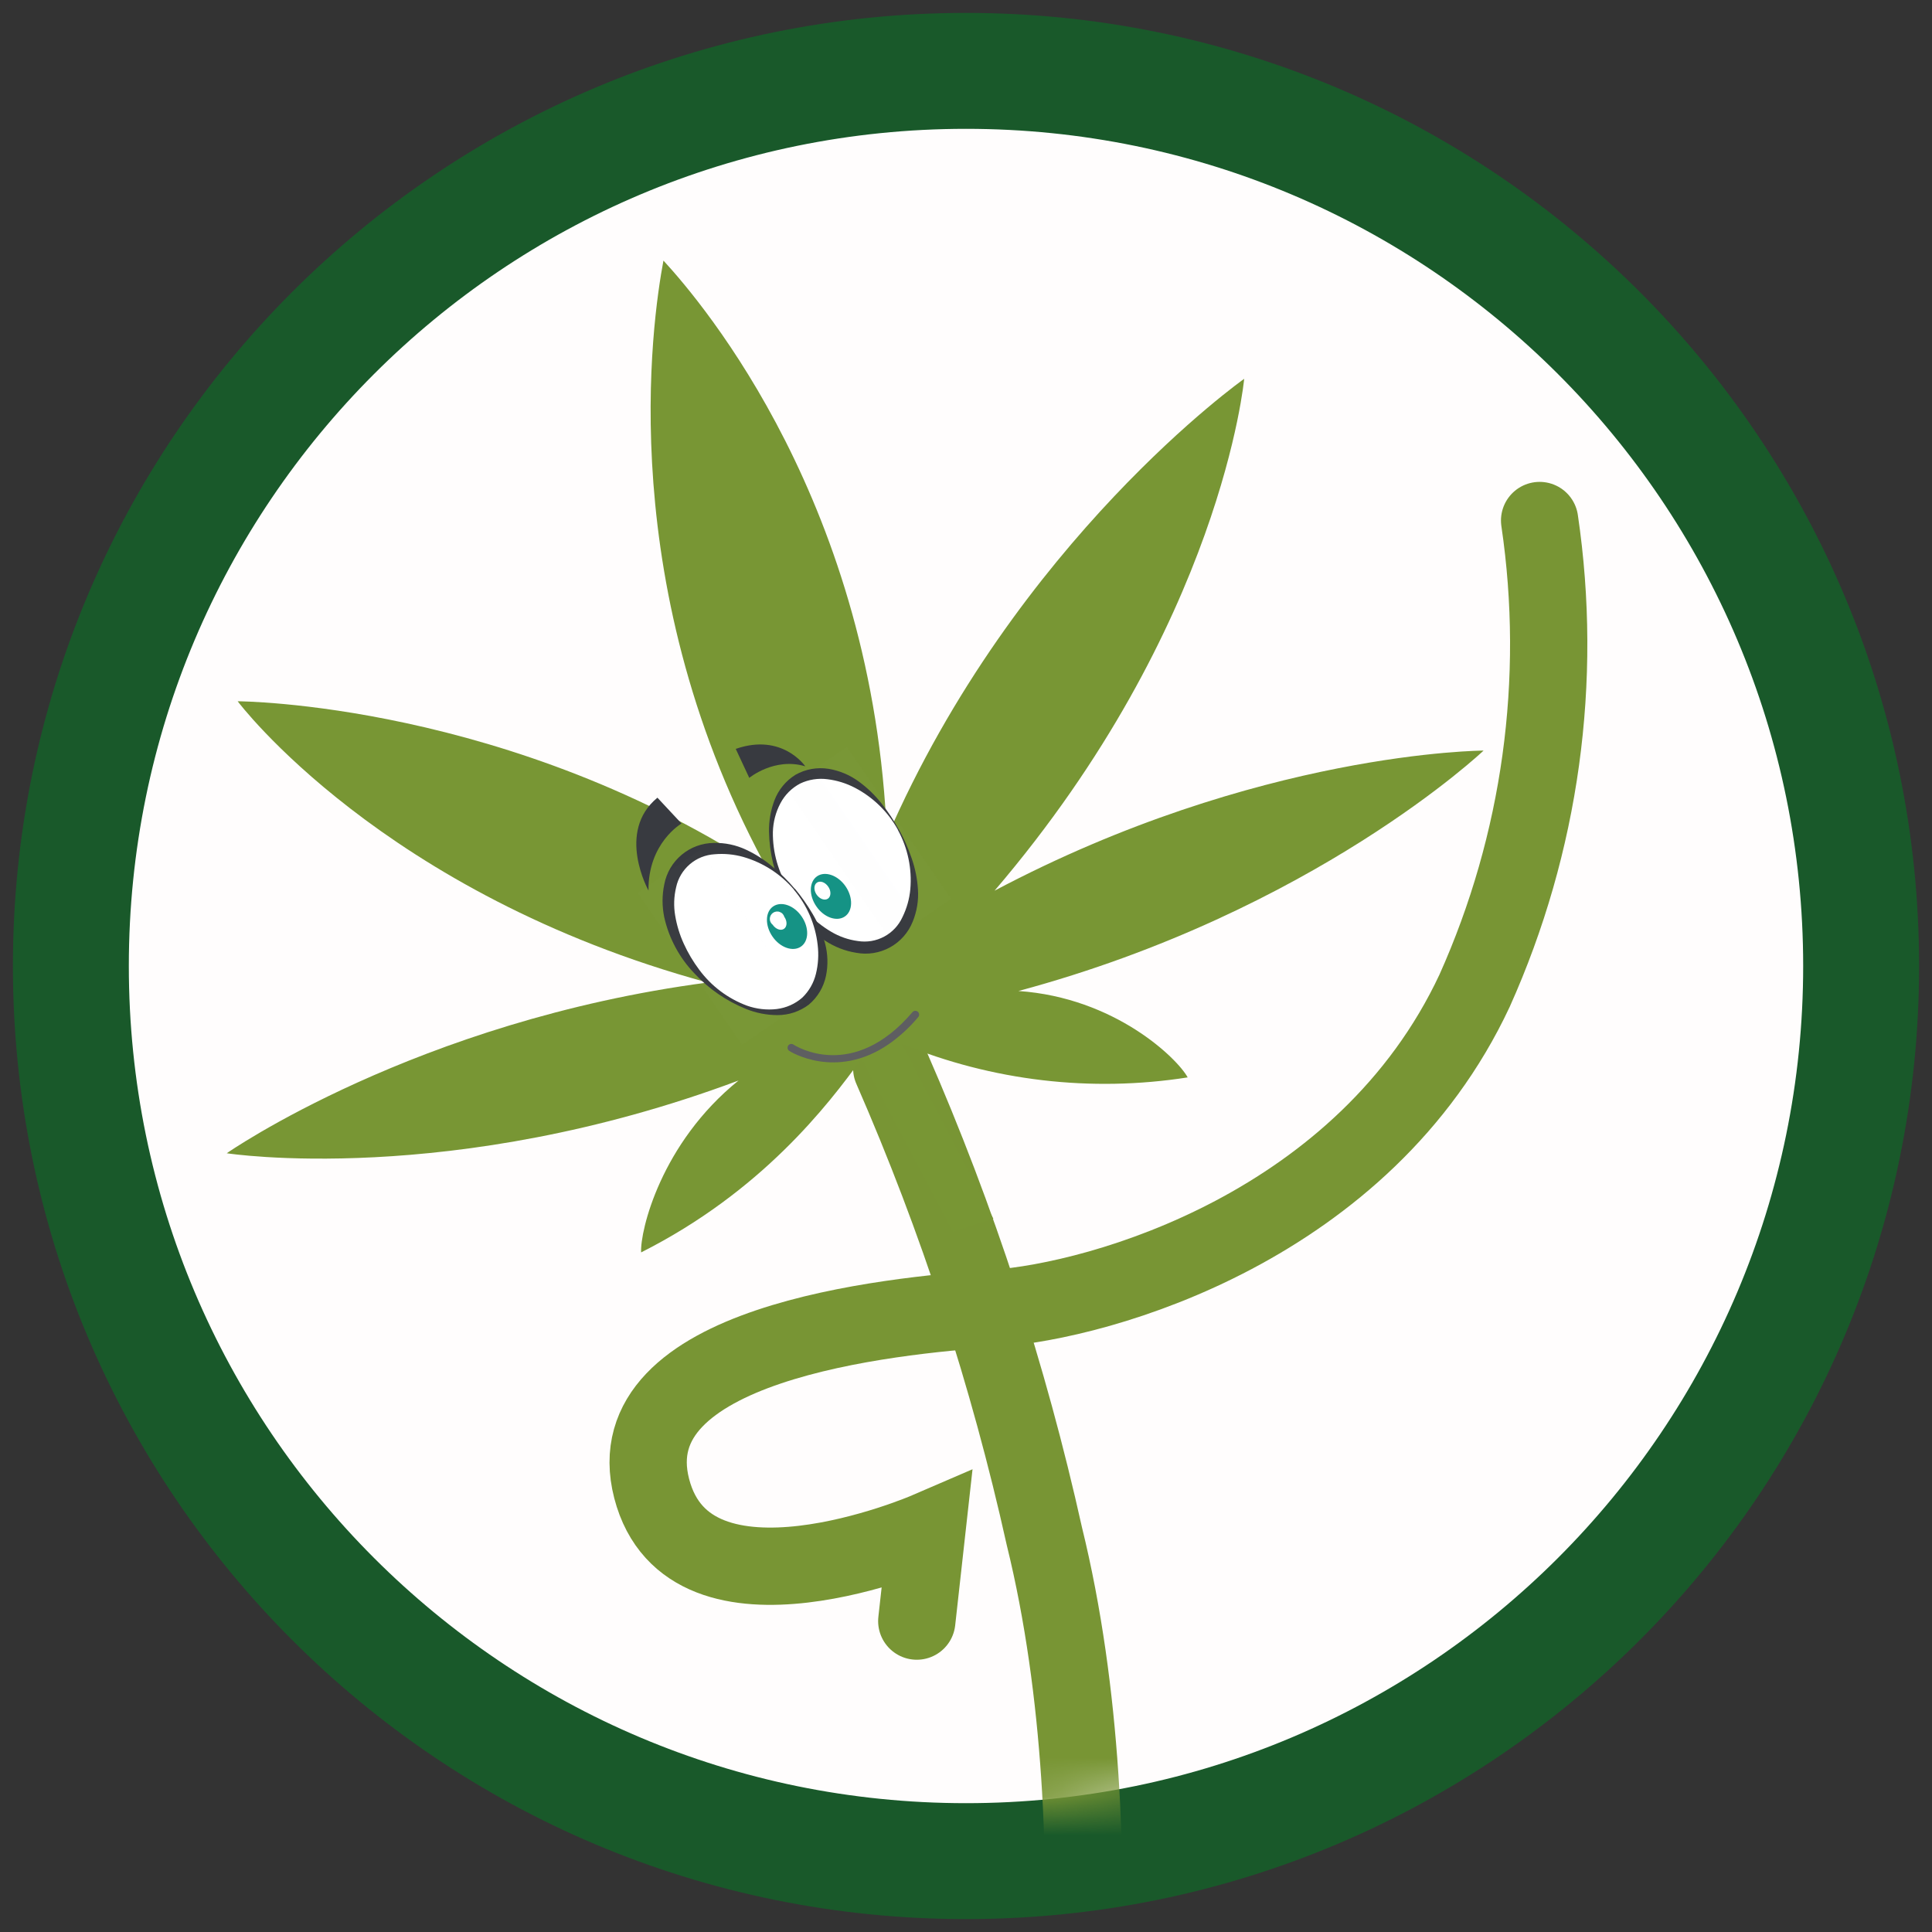 <svg width="50" height="50" viewBox="0 0 50 50" fill="none" xmlns="http://www.w3.org/2000/svg">
<rect x="0" y="0" width="50" height="50" fill="#333333" stroke="none"/>
<path d="M25 48.166C37.794 48.166 48.166 37.794 48.166 25C48.166 12.206 37.794 1.834 25 1.834C12.206 1.834 1.834 12.206 1.834 25C1.834 37.794 12.206 48.166 25 48.166Z" fill="#FFFDFD" stroke="#19592A" stroke-width="3" stroke-linecap="round"/>
<mask id="mask0_177:238" style="mask-type:alpha" maskUnits="userSpaceOnUse" x="3" y="3" width="44" height="44">
<circle cx="25" cy="25" r="22" fill="#C4C4C4"/>
</mask>
<g mask="url(#mask0_177:238)">
<path d="M23.078 27.648C24.782 31.546 26.104 35.6 27.027 39.753C29.032 47.909 27.48 57.359 27.48 57.359" stroke="#789534" stroke-width="2" stroke-linecap="round"/>
<path d="M23.726 41.954L23.985 39.624C23.985 39.624 17.835 42.277 16.865 38.522C15.895 34.767 22.949 34.055 25.734 33.861C28.519 33.667 35.314 31.725 38.162 25.64C39.872 21.827 40.456 17.605 39.845 13.471" stroke="#789534" stroke-width="2" stroke-linecap="round"/>
<path d="M25.739 23.051C31.622 16.166 32.199 9.804 32.199 9.804C32.199 9.804 26.296 13.974 22.954 21.671C22.614 13.083 18.207 7.869 17.17 6.744C16.878 8.303 15.845 15.255 19.938 22.64C13.219 18.168 6.151 18.149 6.151 18.149C6.151 18.149 9.88 23.132 18.312 25.428C10.77 26.424 5.868 29.846 5.868 29.846C5.868 29.846 11.661 30.748 19.113 27.964C17.108 29.581 16.564 31.848 16.592 32.412C19.711 30.839 21.425 28.604 22.298 27.399L24.656 31.876L25.709 31.542L23.336 27.013C25.677 27.974 28.237 28.275 30.737 27.883C30.473 27.395 28.858 25.819 26.357 25.647C34.008 23.59 38.395 19.425 38.395 19.425C38.395 19.425 32.549 19.443 25.735 23.053" fill="#789634"/>
<path d="M22.999 27.024C21.63 27.964 20.437 27.206 20.426 27.197C20.415 27.19 20.406 27.181 20.399 27.17C20.391 27.159 20.386 27.147 20.384 27.135C20.381 27.122 20.381 27.109 20.384 27.096C20.386 27.084 20.391 27.072 20.398 27.061C20.405 27.05 20.414 27.041 20.425 27.033C20.435 27.026 20.447 27.021 20.46 27.018C20.473 27.016 20.485 27.016 20.498 27.018C20.511 27.021 20.523 27.026 20.533 27.033C20.596 27.073 22.073 28.005 23.616 26.192C23.634 26.173 23.657 26.161 23.683 26.16C23.708 26.158 23.733 26.166 23.753 26.183C23.772 26.199 23.785 26.223 23.787 26.248C23.789 26.274 23.782 26.299 23.766 26.319C23.543 26.587 23.285 26.824 22.999 27.024Z" fill="#5E5E61"/>
<path d="M23.253 21.472C22.615 20.309 21.449 19.722 20.649 20.161C19.849 20.6 19.717 21.899 20.355 23.057C20.993 24.216 22.158 24.807 22.959 24.368C23.76 23.93 23.89 22.631 23.253 21.472Z" fill="white"/>
<path d="M23.24 21.479C22.985 21.013 22.597 20.634 22.126 20.388C21.903 20.272 21.661 20.196 21.411 20.166C21.172 20.135 20.928 20.174 20.71 20.277C20.491 20.392 20.312 20.57 20.197 20.789C20.075 21.019 20.009 21.274 20.002 21.534C19.995 22.063 20.144 22.583 20.428 23.029C20.567 23.25 20.728 23.454 20.911 23.639C21.088 23.823 21.288 23.982 21.508 24.112C21.721 24.239 21.957 24.322 22.203 24.354C22.437 24.391 22.677 24.351 22.885 24.238C23.094 24.126 23.259 23.948 23.357 23.732C23.468 23.506 23.536 23.262 23.559 23.012C23.605 22.483 23.494 21.952 23.241 21.486L23.24 21.479ZM23.267 21.471C23.397 21.708 23.506 21.955 23.593 22.211C23.684 22.471 23.739 22.741 23.756 23.016C23.776 23.302 23.729 23.589 23.62 23.854C23.507 24.136 23.3 24.371 23.034 24.517C22.767 24.664 22.459 24.714 22.16 24.658C21.874 24.613 21.601 24.507 21.359 24.348C20.892 24.039 20.52 23.608 20.282 23.102C20.042 22.61 19.912 22.072 19.902 21.525C19.897 21.247 19.945 20.971 20.043 20.711C20.147 20.438 20.338 20.206 20.587 20.051C20.847 19.905 21.148 19.851 21.442 19.897C21.724 19.944 21.991 20.055 22.222 20.224C22.444 20.385 22.643 20.577 22.813 20.793C22.98 21.003 23.13 21.226 23.259 21.461" fill="#383A40"/>
<g style="mix-blend-mode:multiply" opacity="0.3">
<g style="mix-blend-mode:multiply" opacity="0.3">
<g style="mix-blend-mode:multiply" opacity="0.3">
<path style="mix-blend-mode:multiply" opacity="0.3" d="M21.916 19.323L20.346 20.401L23.052 24.341L24.622 23.263L21.916 19.323Z" fill="url(#paint0_linear_177:238)"/>
</g>
</g>
</g>
<path d="M20.558 23.005C21.413 24.017 21.542 25.316 20.845 25.901C20.148 26.486 18.889 26.147 18.032 25.135C17.176 24.122 17.048 22.822 17.744 22.233C18.44 21.644 19.701 21.987 20.558 23" fill="white"/>
<path d="M20.569 22.995C20.741 23.202 20.896 23.423 21.032 23.655C21.172 23.892 21.28 24.147 21.352 24.413C21.425 24.689 21.434 24.978 21.376 25.257C21.315 25.548 21.159 25.81 20.931 26.001C20.697 26.177 20.412 26.272 20.119 26.271C19.841 26.27 19.566 26.216 19.309 26.112C18.801 25.907 18.345 25.593 17.972 25.192C17.585 24.789 17.315 24.288 17.192 23.744C17.132 23.46 17.132 23.168 17.192 22.885C17.249 22.586 17.408 22.316 17.642 22.121C17.875 21.926 18.169 21.818 18.474 21.815C18.76 21.808 19.045 21.867 19.305 21.989C19.555 22.105 19.789 22.255 19.998 22.435C20.205 22.608 20.397 22.798 20.571 23.004L20.569 22.995ZM20.548 23.023C20.203 22.619 19.748 22.325 19.238 22.178C18.996 22.11 18.744 22.086 18.494 22.108C18.257 22.122 18.031 22.213 17.852 22.367C17.672 22.522 17.547 22.731 17.498 22.963C17.44 23.204 17.432 23.454 17.474 23.698C17.516 23.949 17.591 24.194 17.697 24.425C17.805 24.662 17.938 24.886 18.094 25.094C18.408 25.52 18.839 25.844 19.336 26.028C19.581 26.114 19.843 26.144 20.101 26.114C20.346 26.084 20.577 25.982 20.763 25.819C20.937 25.651 21.059 25.438 21.116 25.203C21.176 24.958 21.191 24.704 21.161 24.454C21.102 23.926 20.887 23.427 20.543 23.022" fill="#383A40"/>
<g style="mix-blend-mode:multiply" opacity="0.3">
<g style="mix-blend-mode:multiply" opacity="0.3">
<g style="mix-blend-mode:multiply" opacity="0.3">
<path style="mix-blend-mode:multiply" opacity="0.3" d="M18.109 22L16.497 23.107L19.202 27.047L20.815 25.94L18.109 22Z" fill="url(#paint1_linear_177:238)"/>
</g>
</g>
</g>
<path d="M17.015 20.645L17.638 21.313C17.638 21.313 16.769 21.811 16.783 23.046C16.783 23.046 15.938 21.53 17.015 20.643" fill="#383A40"/>
<path d="M19.041 19.381L19.391 20.131C19.391 20.131 20.043 19.593 20.84 19.832C20.84 19.832 20.25 18.961 19.041 19.381Z" fill="#383A40"/>
<path d="M20.747 23.719C20.945 24.006 20.936 24.357 20.727 24.499C20.518 24.64 20.188 24.524 19.991 24.237C19.794 23.95 19.801 23.599 20.011 23.457C20.22 23.316 20.55 23.43 20.747 23.719Z" fill="#159385"/>
<path d="M20.298 23.727C20.377 23.838 20.374 23.98 20.29 24.038C20.207 24.096 20.076 24.048 19.997 23.933C19.974 23.914 19.954 23.891 19.941 23.863C19.928 23.836 19.922 23.806 19.923 23.776C19.924 23.746 19.932 23.716 19.946 23.689C19.961 23.663 19.981 23.64 20.006 23.623C20.031 23.606 20.06 23.595 20.09 23.591C20.12 23.587 20.15 23.59 20.178 23.601C20.207 23.611 20.233 23.627 20.253 23.649C20.274 23.671 20.29 23.698 20.298 23.727Z" fill="white"/>
<path d="M21.884 22.939C22.081 23.228 22.073 23.578 21.864 23.719C21.656 23.86 21.325 23.746 21.127 23.457C20.928 23.169 20.939 22.819 21.147 22.677C21.355 22.536 21.686 22.651 21.884 22.939Z" fill="#159385"/>
<path d="M21.434 22.946C21.513 23.057 21.51 23.2 21.427 23.257C21.343 23.314 21.213 23.267 21.134 23.153C21.055 23.04 21.059 22.899 21.142 22.842C21.226 22.785 21.356 22.831 21.434 22.946Z" fill="white"/>
</g>
<defs>
<linearGradient id="paint0_linear_177:238" x1="23.229" y1="21.665" x2="21.763" y2="22.671" gradientUnits="userSpaceOnUse">
<stop stop-color="#D4D5D8"/>
<stop offset="0.25" stop-color="#E9EAEB"/>
<stop offset="0.75" stop-color="#A9A8AE"/>
<stop offset="1" stop-color="#D4D5D8"/>
</linearGradient>
<linearGradient id="paint1_linear_177:238" x1="-48482.9" y1="-49767.8" x2="-48456.4" y2="-49786" gradientUnits="userSpaceOnUse">
<stop stop-color="#D4D5D8"/>
<stop offset="0.25" stop-color="#E9EAEB"/>
<stop offset="0.75" stop-color="#A9A8AE"/>
<stop offset="1" stop-color="#D4D5D8"/>
</linearGradient>
</defs>
</svg>
